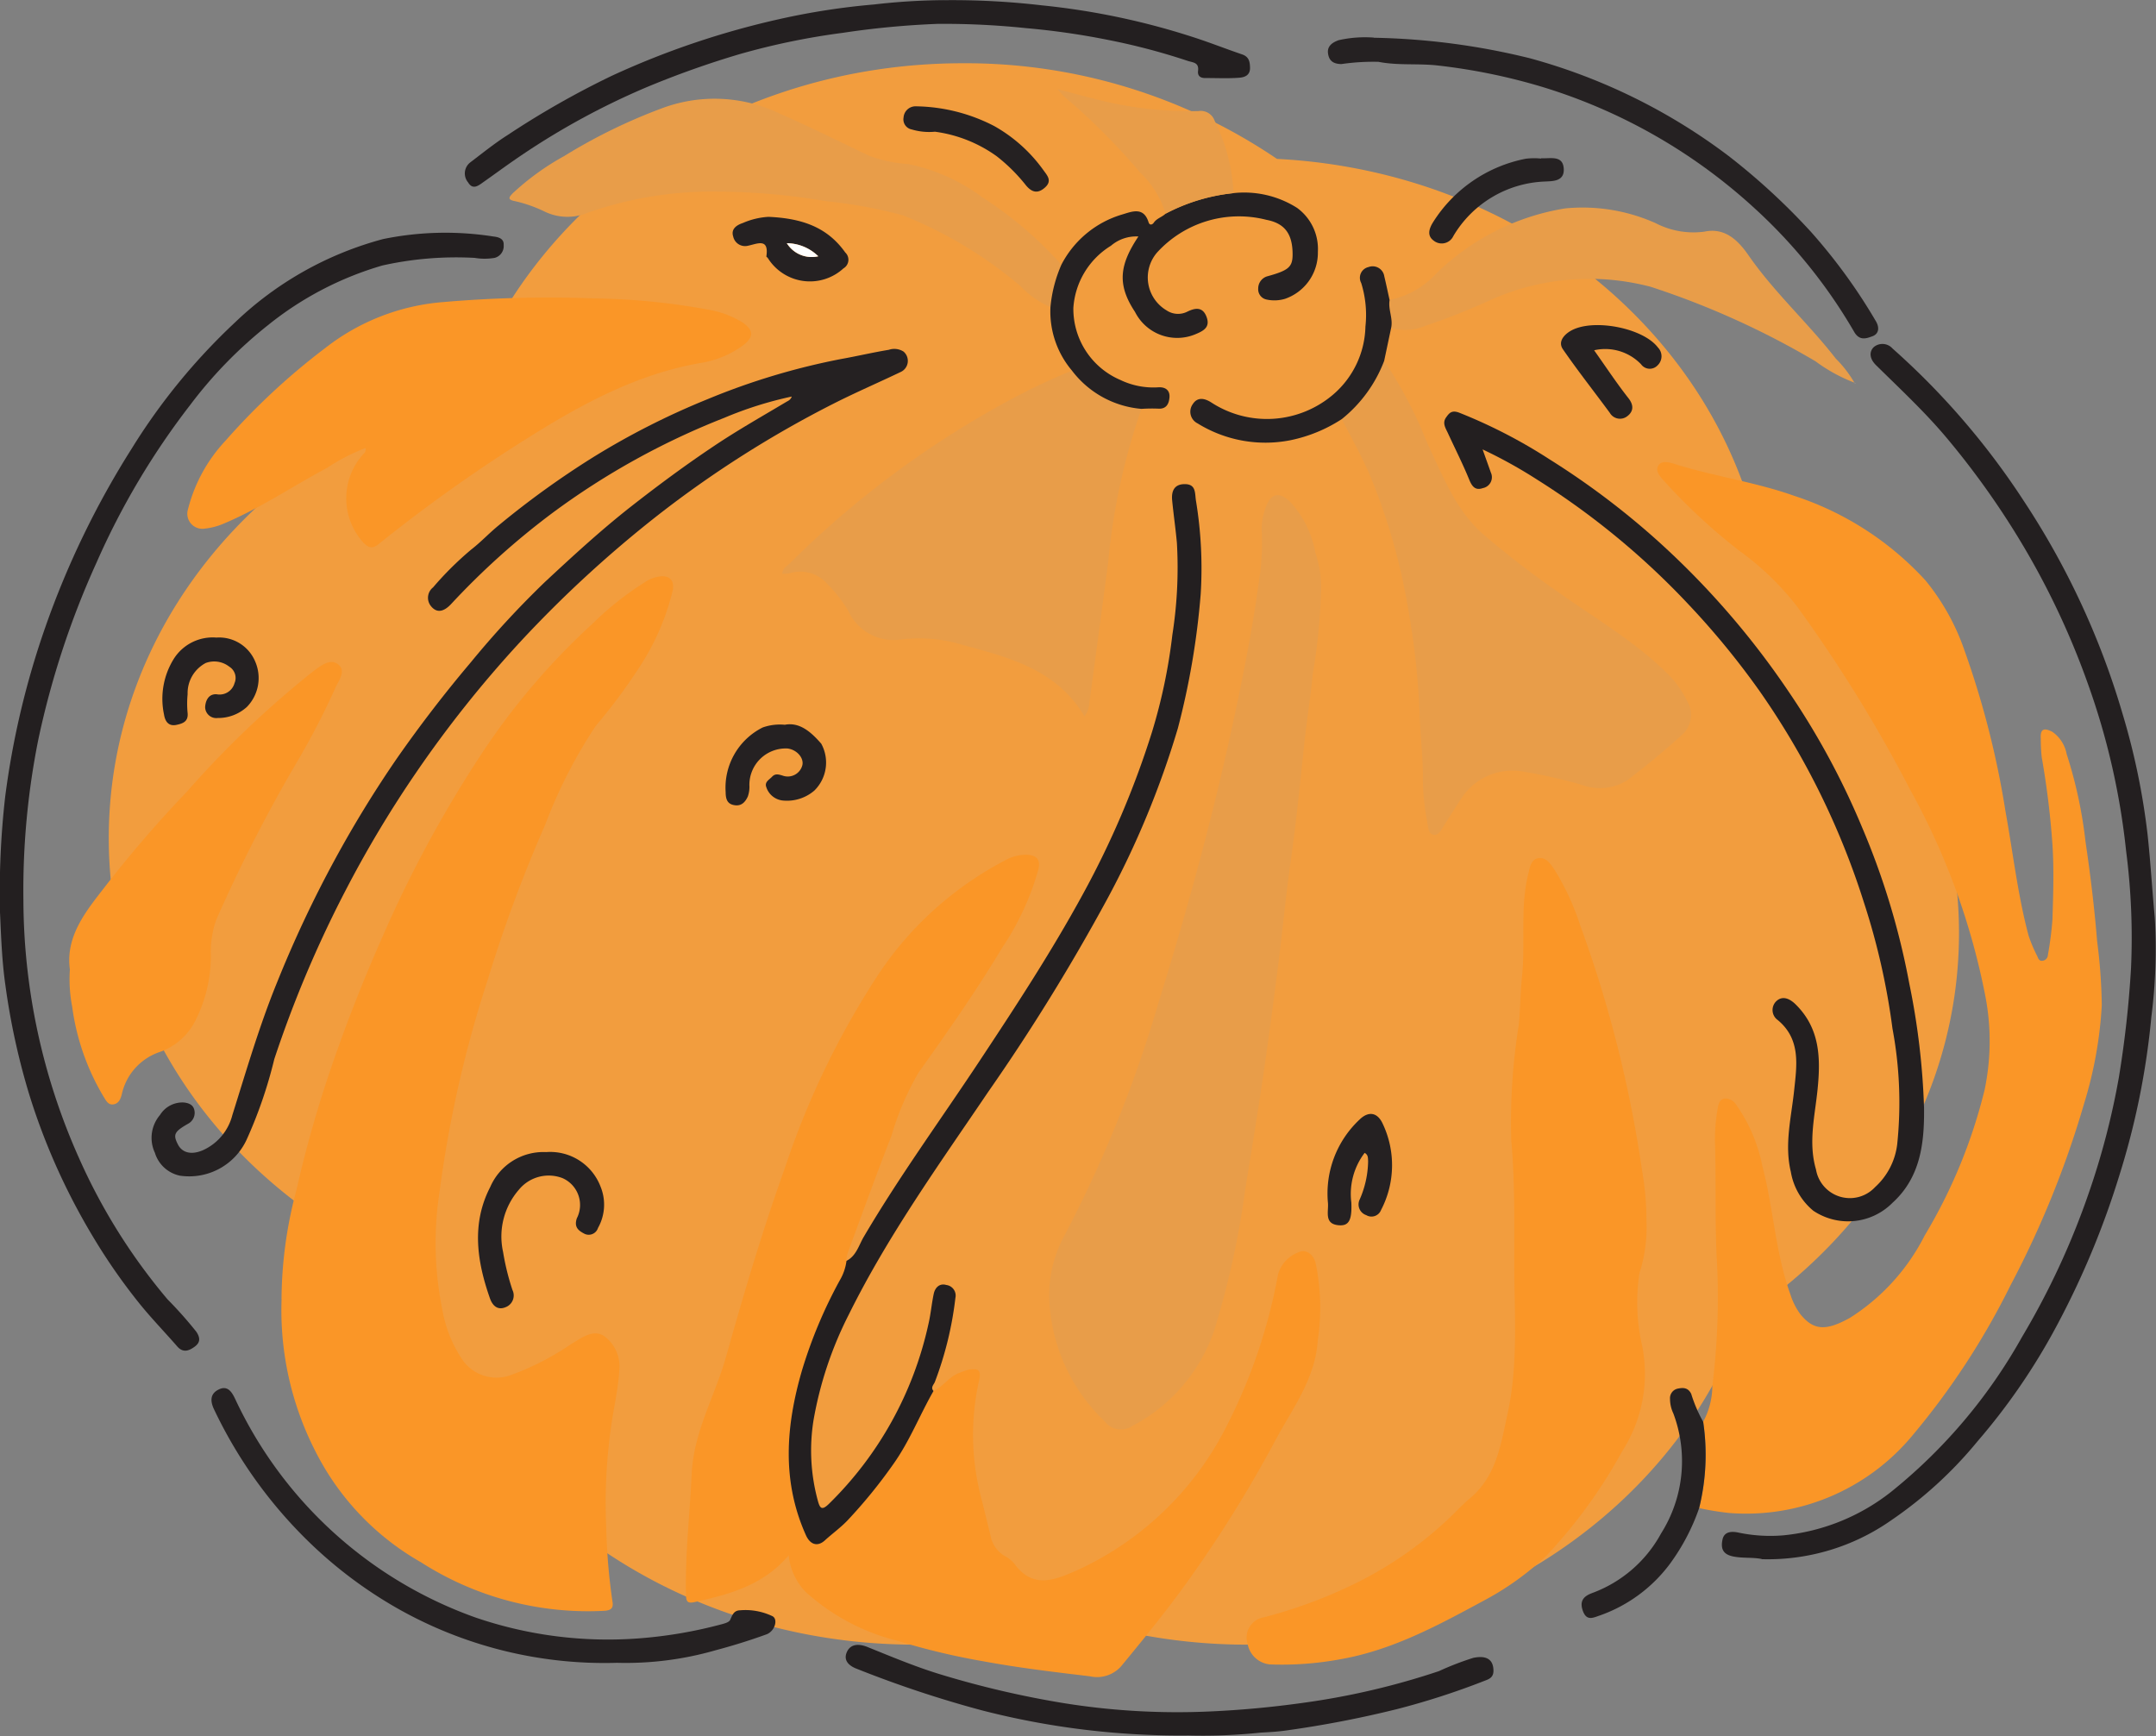 <svg xmlns="http://www.w3.org/2000/svg" xmlns:xlink="http://www.w3.org/1999/xlink" width="136.335" height="109.784" viewBox="0 0 136.335 109.784">
  <rect x="0" y="0" width="136.335" height="109.784" fill="#808080" stroke="none"/>
  <defs>
    <style>
      .cls-1 {
        fill: none;
      }

      .cls-2 {
        fill: #f29d3e;
      }

      .cls-3 {
        clip-path: url(#clip-path);
      }

      .cls-4 {
        fill: #fa9627;
      }

      .cls-5 {
        fill: #e89d49;
      }

      .cls-6 {
        fill: #252122;
      }

      .cls-7 {
        fill: #231f20;
      }

      .cls-8 {
        fill: #d1d3d4;
      }

      .cls-9 {
        fill: #fff;
      }
    </style>
    <clipPath id="clip-path">
      <rect id="長方形_4621" data-name="長方形 4621" class="cls-1" width="136.335" height="109.784"/>
    </clipPath>
  </defs>
  <g id="グループ_9071" data-name="グループ 9071" transform="translate(-445.122 -1663)">
    <path id="合体_1" data-name="合体 1" class="cls-2" d="M7434.5,75.449A35.977,35.977,0,0,1,7424,77c-15.954,0-29.264-10.291-32.334-23.97C7380.62,48.18,7373,37.9,7373,26c0-13.3,9.513-24.573,22.69-28.508C7400.065-14.416,7412.43-23,7427-23a35.043,35.043,0,0,1,19.872,6.048c15.729.8,28.519,11.617,30.774,25.548C7485.179,14.094,7490,22.535,7490,32c0,9.98-5.362,18.822-13.608,24.276C7472.093,68.3,7459.663,77,7445,77A35.976,35.976,0,0,1,7434.5,75.449Z" transform="translate(-6921 1690)"/>
    <g id="グループ_9070" data-name="グループ 9070" transform="translate(445.122 1663)">
      <g id="グループ_9063" data-name="グループ 9063" class="cls-3">
        <path id="パス_314" data-name="パス 314" class="cls-4" d="M119.149,289.72a27.12,27.12,0,0,1,.946-6.9,75.954,75.954,0,0,1,2.442-8.446c1.044-2.984,2.238-5.908,3.547-8.79a76.828,76.828,0,0,1,5.731-10.36,43.766,43.766,0,0,1,7.013-8.215,19.462,19.462,0,0,1,3.361-2.653,2.163,2.163,0,0,1,.961-.332c.575-.033.846.3.74.882a15.413,15.413,0,0,1-2.021,4.727,36.223,36.223,0,0,1-2.852,3.854,31.388,31.388,0,0,0-3.2,6.258,89.334,89.334,0,0,0-3.63,9.8,74.11,74.11,0,0,0-3.047,13.421,21.116,21.116,0,0,0,.186,7.468,8.083,8.083,0,0,0,1.231,3.084,2.612,2.612,0,0,0,3.089,1.017,16.988,16.988,0,0,0,3.824-1.966c.649-.379,1.355-.941,2.056-.518a2.381,2.381,0,0,1,.978,2.224c-.061,1.08-.309,2.149-.47,3.224a34.124,34.124,0,0,0-.352,6.676,38.309,38.309,0,0,0,.395,4.681c.067.389-.059.554-.509.585a19.586,19.586,0,0,1-11.611-3.075,16.724,16.724,0,0,1-6.679-7.04,19.56,19.56,0,0,1-2.125-9.6" transform="translate(-101.347 -207.581)"/>
        <path id="パス_315" data-name="パス 315" class="cls-4" d="M704.732,256.384a4.782,4.782,0,0,0,.579-2.25,45.251,45.251,0,0,0,.3-7.711c-.151-2.58-.05-5.159-.134-7.737a11.364,11.364,0,0,1,.165-2.064c.043-.289.115-.637.465-.679a.832.832,0,0,1,.728.416,10.118,10.118,0,0,1,1.637,3.843c.708,2.682.823,5.493,1.774,8.122a4.231,4.231,0,0,0,.626,1.251c.839,1.039,1.614,1.09,3.155.23a13.25,13.25,0,0,0,4.713-5.2,33.266,33.266,0,0,0,3.785-9.194,14.99,14.99,0,0,0,.061-5.888,44.305,44.305,0,0,0-4.744-13.067,90.2,90.2,0,0,0-7.215-11.684,17.787,17.787,0,0,0-3.643-3.491,37.257,37.257,0,0,1-4.611-4.261c-.28-.306-.736-.745-.457-1.129.259-.357.815-.131,1.246,0,2.421.736,4.941,1.091,7.333,1.944a19.417,19.417,0,0,1,8.3,5.352,14.361,14.361,0,0,1,2.469,4.444,56.3,56.3,0,0,1,2.592,10.195c.474,2.606.768,5.246,1.453,7.815a9.233,9.233,0,0,0,.544,1.289c.064.147.119.347.36.3a.38.38,0,0,0,.318-.363,21.886,21.886,0,0,0,.289-2.262c.047-1.566.1-3.139,0-4.7a53.286,53.286,0,0,0-.682-5.561,11.309,11.309,0,0,1-.057-1.186c-.042-.674.3-.622.735-.4a2.2,2.2,0,0,1,.9,1.4,28.326,28.326,0,0,1,1.193,5.536c.309,2.091.564,4.193.735,6.3a34.658,34.658,0,0,1,.295,4.054,25.928,25.928,0,0,1-1.12,6.221,61.083,61.083,0,0,1-4.653,11.49,47.367,47.367,0,0,1-6.258,9.561,13.653,13.653,0,0,1-11.542,4.832,18.088,18.088,0,0,1-1.891-.308,14.047,14.047,0,0,0,.257-5.47" transform="translate(-597.032 -166.479)"/>
        <path id="パス_316" data-name="パス 316" class="cls-4" d="M306.132,395.855c.638-.287,1.011-.959,1.7-1.171a3.32,3.32,0,0,1,.556-.188c.507-.059.8-.043.629.691a15.667,15.667,0,0,0,.167,7.547c.19.744.362,1.493.552,2.236a1.881,1.881,0,0,0,.891,1.31,1.919,1.919,0,0,1,.634.511c1.173,1.612,2.574,1,3.945.4a19.8,19.8,0,0,0,9.328-8.855,34.758,34.758,0,0,0,3.389-9.864,2.1,2.1,0,0,1,1.244-1.372c.475-.253.953.053,1.123.627a13.846,13.846,0,0,1,.141,4.933c-.156,2.443-1.618,4.321-2.694,6.341a80.029,80.029,0,0,1-5.284,8.543c-1.366,1.933-2.85,3.769-4.356,5.595a2.038,2.038,0,0,1-2.082.752c-2.243-.266-4.488-.533-6.711-.944a43.746,43.746,0,0,1-5.447-1.3,13.453,13.453,0,0,1-5.795-3.079,3.857,3.857,0,0,1-1.084-2.324c-1.61,1.9-3.759,2.47-5.955,2.957-.41.091-.528-.012-.538-.419-.065-2.575.241-5.13.359-7.694.124-2.678,1.477-4.926,2.171-7.4,1.125-4,2.306-7.989,3.709-11.905a52.564,52.564,0,0,1,5.967-12.339,21.675,21.675,0,0,1,7.967-7.146,2.67,2.67,0,0,1,1.419-.354c.6.04.826.324.692.917a17.1,17.1,0,0,1-2.286,4.95c-1.634,2.726-3.458,5.325-5.3,7.915a18.04,18.04,0,0,0-1.711,4c-.97,2.474-1.868,4.976-2.789,7.469a1.948,1.948,0,0,0-.057.434,3.237,3.237,0,0,1-.426,1.234,29.594,29.594,0,0,0-2.389,5.694c-1.017,3.491-1.3,6.98.249,10.419.266.592.729.76,1.2.328s1-.807,1.431-1.262a31.911,31.911,0,0,0,2.911-3.58c1.018-1.441,1.655-3.085,2.524-4.6" transform="translate(-247.104 -307.891)"/>
        <path id="パス_317" data-name="パス 317" class="cls-5" d="M461.539,216.089a36.785,36.785,0,0,1-.52,4.958c-.13,1.446-.375,2.882-.526,4.328-.261,2.5-.513,5.006-.866,7.5-.309,2.175-.511,4.365-.788,6.545-.3,2.326-.6,4.65-.945,6.97-.356,2.416-.749,4.826-1.141,7.237a54.791,54.791,0,0,1-1.982,8.964,10.732,10.732,0,0,1-5.182,5.986,1.272,1.272,0,0,1-1.709-.293,11.334,11.334,0,0,1-3.5-7.416,7.857,7.857,0,0,1,.923-4.307A79.654,79.654,0,0,0,451.3,241.7c1.826-5.876,3.444-11.808,4.732-17.83.614-2.869,1.188-5.744,1.578-8.649a15.065,15.065,0,0,0,.191-3.184,3.763,3.763,0,0,1,.266-1.6c.318-.862.852-.96,1.514-.325a6.341,6.341,0,0,1,1.605,3.218,6.941,6.941,0,0,1,.35,2.756" transform="translate(-378.013 -178.392)"/>
        <path id="パス_318" data-name="パス 318" class="cls-4" d="M553.384,386.37a9.512,9.512,0,0,1-.448,3.227,12.225,12.225,0,0,0,.172,4.579,9.055,9.055,0,0,1-1.257,6.667,32.388,32.388,0,0,1-4.763,6.578,17.939,17.939,0,0,1-3.879,2.812c-2.927,1.583-5.857,3.19-9.19,3.77a20.287,20.287,0,0,1-4.426.326,1.58,1.58,0,0,1-1.428-1.28,1.3,1.3,0,0,1,1.023-1.7,30.489,30.489,0,0,0,5.8-2.151,24.049,24.049,0,0,0,6.3-4.49c.306-.314.629-.632.951-.9,1.66-1.4,1.929-3.389,2.351-5.294.687-3.1.439-6.264.432-9.406-.006-2.629.049-5.271-.188-7.883a38.756,38.756,0,0,1,.475-7.351c.1-1.028.1-2.081.207-3.1.217-2.165-.139-4.362.406-6.5.1-.4.179-.852.619-.928.465-.08.755.327.99.674a15.849,15.849,0,0,1,1.658,3.566,77.434,77.434,0,0,1,3.918,15.542,18.043,18.043,0,0,1,.273,3.247" transform="translate(-449.267 -309.078)"/>
        <path id="パス_319" data-name="パス 319" class="cls-4" d="M90.659,135.494a12.528,12.528,0,0,0-2.415,1.247c-2.183,1.168-4.244,2.561-6.536,3.528a4.127,4.127,0,0,1-1.217.323.953.953,0,0,1-1.056-1.23,9.848,9.848,0,0,1,2.344-4.3,42.75,42.75,0,0,1,6.323-5.882,13.877,13.877,0,0,1,7.49-2.916,77.049,77.049,0,0,1,9.525-.23,42.7,42.7,0,0,1,7.156.7,6.081,6.081,0,0,1,2.215.812c.738.5.741.939.01,1.485a6.214,6.214,0,0,1-2.67,1.089c-4.229.743-7.858,2.8-11.409,5.056a99.174,99.174,0,0,0-8.939,6.4c-.378.3-.62.242-.943-.085a4.167,4.167,0,0,1-.029-5.6.39.39,0,0,0,.153-.4" transform="translate(-67.546 -107.164)"/>
        <path id="パス_320" data-name="パス 320" class="cls-5" d="M353.934,159.377a40.759,40.759,0,0,0-2.1,9.674q-.592,4.475-1.2,8.948a1.492,1.492,0,0,1-.3.821c-1.731-2.933-4.722-3.718-7.678-4.512a9.42,9.42,0,0,0-3.945-.349,3.132,3.132,0,0,1-3.3-1.786,8.7,8.7,0,0,0-1.315-1.7,2.267,2.267,0,0,0-2.42-.7,2,2,0,0,1-.457.028c.014-.348.29-.473.47-.648a60.232,60.232,0,0,1,14.222-10.5,39.655,39.655,0,0,1,3.635-1.7,6.16,6.16,0,0,0,4.394,2.421" transform="translate(-281.755 -133.519)"/>
        <path id="パス_321" data-name="パス 321" class="cls-5" d="M570.917,152.821a27.264,27.264,0,0,1,2.715,5.186c.981,2.05,1.777,4.225,3.551,5.784A59.461,59.461,0,0,0,582,167.5c2.4,1.7,4.967,3.181,7.04,5.313a6.474,6.474,0,0,1,1.036,1.523,1.7,1.7,0,0,1-.415,2.212c-1.077.98-2.209,1.9-3.365,2.789a3.257,3.257,0,0,1-2.835.311,31.6,31.6,0,0,0-3.746-.854,3.853,3.853,0,0,0-3.937,1.722c-.366.558-.723,1.123-1.079,1.688-.171.271-.33.654-.682.577-.3-.065-.328-.479-.369-.758a15.865,15.865,0,0,1-.29-2.641c.032-1.369-.15-2.72-.195-4.081a48.669,48.669,0,0,0-.748-6.9,38.591,38.591,0,0,0-2.386-8.308c-.519-1.229-1.188-2.393-1.789-3.587a8.663,8.663,0,0,0,2.68-3.682" transform="translate(-483.387 -130.001)"/>
        <path id="パス_322" data-name="パス 322" class="cls-4" d="M29.379,299.837c-.3-2.091.939-3.638,2.167-5.216a76.542,76.542,0,0,1,5.249-6.094,61.862,61.862,0,0,1,7.954-7.58c.465-.337,1.05-.839,1.569-.462.579.421.024,1.067-.168,1.53a48.465,48.465,0,0,1-2.3,4.463,96.681,96.681,0,0,0-5.216,10.163,6.061,6.061,0,0,0-.345,2.254,9.047,9.047,0,0,1-1.014,4.2,3.986,3.986,0,0,1-2.2,1.91,3.647,3.647,0,0,0-2.418,2.68c-.077.307-.2.59-.537.64s-.471-.268-.607-.475a14.97,14.97,0,0,1-1.995-5.708,9.157,9.157,0,0,1-.147-2.31" transform="translate(-24.955 -238.488)"/>
        <path id="パス_323" data-name="パス 323" class="cls-6" d="M104.675,150.8a23.724,23.724,0,0,0-4.266,1.347,47.143,47.143,0,0,0-10.843,6,47.736,47.736,0,0,0-6.436,5.785c-.519.544-.959.546-1.308.06A.836.836,0,0,1,82,162.867a20.578,20.578,0,0,1,2.407-2.388c.621-.479,1.147-1.052,1.752-1.543a55.733,55.733,0,0,1,5.9-4.26,47.969,47.969,0,0,1,7.293-3.708,43.594,43.594,0,0,1,8.478-2.548c1-.179,1.987-.412,2.987-.576a1.087,1.087,0,0,1,.933.111.773.773,0,0,1-.2,1.3c-1.41.674-2.848,1.294-4.24,2a68.194,68.194,0,0,0-11.07,7.029,74.792,74.792,0,0,0-8.771,8.074,72.759,72.759,0,0,0-6.511,8.176,71.064,71.064,0,0,0-4.558,7.626A72.53,72.53,0,0,0,71.959,192.7a28.653,28.653,0,0,1-1.753,5.1,4,4,0,0,1-4.219,2.266,2.1,2.1,0,0,1-1.577-1.445,2.225,2.225,0,0,1,.324-2.393,1.666,1.666,0,0,1,1.493-.789c.346.033.6.159.673.46a.78.78,0,0,1-.385.881c-.873.5-.978.678-.646,1.319.277.536.867.667,1.578.358a3.335,3.335,0,0,0,1.859-2.214c.885-2.815,1.707-5.648,2.825-8.386a74.114,74.114,0,0,1,3.687-7.829A71.73,71.73,0,0,1,79.7,173.7q2.2-3.155,4.685-6.093a58.95,58.95,0,0,1,4.695-5.088c1.774-1.65,3.558-3.294,5.476-4.795,1.7-1.329,3.427-2.607,5.213-3.8,1.48-.992,3.035-1.873,4.567-2.786.129-.077.26-.117.345-.333" transform="translate(-54.615 -125.723)"/>
        <path id="パス_324" data-name="パス 324" class="cls-5" d="M249.98,54.955a5.855,5.855,0,0,1-1.91-1.341,26.991,26.991,0,0,0-7.391-4.453,29.534,29.534,0,0,0-4.861-.9,41.87,41.87,0,0,0-6.853-.61,23.641,23.641,0,0,0-8.3,1.357A3.306,3.306,0,0,1,218,48.916a8.564,8.564,0,0,0-1.884-.663c-.481-.092-.389-.24-.135-.5a16.242,16.242,0,0,1,3.237-2.343,35.012,35.012,0,0,1,6.2-3.031,9.489,9.489,0,0,1,7.421.328c1.907.836,3.773,1.769,5.653,2.666a8.816,8.816,0,0,0,2.523.54,11.849,11.849,0,0,1,4.7,2.127,23.861,23.861,0,0,1,4.953,4.234,8.671,8.671,0,0,0-.692,2.682" transform="translate(-183.555 -35.534)"/>
        <path id="パス_325" data-name="パス 325" class="cls-7" d="M731.73,222.5c-.568-.118-1.178-.039-1.793-.158-.7-.137-.8-.529-.7-1.046.1-.55.594-.556,1.009-.469a9.794,9.794,0,0,0,2.865.173,13.052,13.052,0,0,0,6.815-2.766,33.532,33.532,0,0,0,8.254-9.772,48.8,48.8,0,0,0,4.238-9.147,47.5,47.5,0,0,0,1.887-7.26,66.251,66.251,0,0,0,.77-6.907,42.748,42.748,0,0,0-.31-7.423,45.288,45.288,0,0,0-2.412-10.559,49.67,49.67,0,0,0-4.623-9.606,51.71,51.71,0,0,0-4.243-5.873c-1.384-1.665-2.986-3.152-4.532-4.677-.41-.4-.458-.845-.142-1.151a.851.851,0,0,1,1.177.089,47.543,47.543,0,0,1,8.3,9.636,49.769,49.769,0,0,1,6.26,13.5,44.062,44.062,0,0,1,1.57,7.582c.192,1.755.291,3.514.457,5.266a33.681,33.681,0,0,1-.214,6.272,48.425,48.425,0,0,1-2.035,10.067,53.354,53.354,0,0,1-3.963,9.5,39.852,39.852,0,0,1-5,7.29,25.907,25.907,0,0,1-5.469,5,13.58,13.58,0,0,1-8.17,2.449" transform="translate(-620.32 -123.914)"/>
        <path id="パス_326" data-name="パス 326" class="cls-7" d="M0,141.606a53.839,53.839,0,0,1,.327-7.348,52.9,52.9,0,0,1,2.547-10.747A55.118,55.118,0,0,1,8.329,112.24a39,39,0,0,1,6.525-7.971,21.571,21.571,0,0,1,9.368-5.277,19.561,19.561,0,0,1,6.966-.165c.276.031.693.106.662.539a.771.771,0,0,1-.57.815,3.827,3.827,0,0,1-1.268,0,21.424,21.424,0,0,0-5.831.481,20.75,20.75,0,0,0-7.245,3.782,27.6,27.6,0,0,0-4.889,5.012,47.6,47.6,0,0,0-5.942,9.991,54.341,54.341,0,0,0-3.684,11.2,48.534,48.534,0,0,0-.941,10.15A40.2,40.2,0,0,0,4.994,157.1a37.163,37.163,0,0,0,5.6,8.939,25.367,25.367,0,0,1,1.816,2.043c.278.412.242.7-.1.95s-.722.418-1.1-.013c-.783-.9-1.618-1.76-2.369-2.687A37.215,37.215,0,0,1,5.8,161.945a40.9,40.9,0,0,1-3.953-8.866A44.352,44.352,0,0,1,.339,146.16c-.215-1.516-.27-3.033-.336-4.554" transform="translate(0 -83.874)"/>
        <path id="パス_327" data-name="パス 327" class="cls-7" d="M343.152,262.4c-.869,1.52-1.506,3.164-2.524,4.6a31.908,31.908,0,0,1-2.911,3.58c-.432.455-.96.832-1.431,1.262s-.936.264-1.2-.328c-1.547-3.439-1.265-6.928-.249-10.419a29.594,29.594,0,0,1,2.389-5.694,3.237,3.237,0,0,0,.426-1.234c.624-.317.784-1,1.093-1.521,2.241-3.808,4.843-7.378,7.279-11.056,2.291-3.459,4.562-6.922,6.552-10.567a56.592,56.592,0,0,0,4.392-10.289,34.725,34.725,0,0,0,1.291-6.157,27.381,27.381,0,0,0,.286-5.816c-.082-.9-.213-1.791-.3-2.688-.056-.584.133-1.031.812-1.023s.625.519.685.993a26.294,26.294,0,0,1,.308,5.963,48.8,48.8,0,0,1-1.443,8.481,56.806,56.806,0,0,1-4.47,10.806,127.506,127.506,0,0,1-7.518,12.18c-3.11,4.594-6.357,9.105-8.826,14.1a23.61,23.61,0,0,0-2.221,6.643,12.056,12.056,0,0,0,.274,5.139c.132.483.261.6.695.179a22.683,22.683,0,0,0,6.286-11.341c.153-.64.205-1.3.343-1.947.086-.4.379-.678.791-.554a.676.676,0,0,1,.578.819,22.033,22.033,0,0,1-1.3,5.316c-.06.155-.288.349-.086.567" transform="translate(-284.124 -174.436)"/>
        <path id="パス_328" data-name="パス 328" class="cls-7" d="M614.023,176.695c.219.614.372,1.036.521,1.46a.7.7,0,0,1-.5.983c-.469.165-.681-.078-.863-.523-.408-1-.9-1.969-1.352-2.952-.146-.316-.37-.633-.116-.991.2-.284.359-.48.834-.3a32.659,32.659,0,0,1,5.7,2.943,49.644,49.644,0,0,1,6.965,5.266,51.9,51.9,0,0,1,8.143,9.4,48.193,48.193,0,0,1,4.668,8.62,47.3,47.3,0,0,1,2.978,9.852,46.154,46.154,0,0,1,.937,7.89c.022,2.174-.206,4.372-2,5.995a3.949,3.949,0,0,1-5,.5,4.059,4.059,0,0,1-1.424-2.462c-.417-1.732.03-3.439.21-5.16.164-1.562.437-3.217-1.037-4.438a.776.776,0,0,1-.085-1.2c.374-.346.82-.179,1.211.205,1.547,1.522,1.591,3.393,1.392,5.374-.168,1.683-.6,3.364-.1,5.073a2.173,2.173,0,0,0,3.73,1.118,4.355,4.355,0,0,0,1.406-2.725,25.4,25.4,0,0,0-.3-7.306,43.962,43.962,0,0,0-1.8-7.958,49.11,49.11,0,0,0-6.614-13.4,50.339,50.339,0,0,0-4.455-5.434,48.676,48.676,0,0,0-9.613-7.929,30.141,30.141,0,0,0-3.429-1.9" transform="translate(-520.27 -148.274)"/>
        <path id="パス_329" data-name="パス 329" class="cls-5" d="M588.376,93.612a5.427,5.427,0,0,0,2.922-1.64,15.088,15.088,0,0,1,8.162-4.142,11.3,11.3,0,0,1,5.741.935,5.2,5.2,0,0,0,3.081.533c1.32-.278,2.153.587,2.786,1.5,1.635,2.354,3.767,4.275,5.515,6.524a7.4,7.4,0,0,1,1.177,1.524l0,0a10.278,10.278,0,0,1-2.451-1.345,52.378,52.378,0,0,0-10.424-4.714,15.25,15.25,0,0,0-10.1.82,42.616,42.616,0,0,1-4.215,1.667,3.207,3.207,0,0,1-2.1.122c.139-.6-.2-1.18-.092-1.782" transform="translate(-500.499 -74.65)"/>
        <path id="パス_330" data-name="パス 330" class="cls-7" d="M227.162.012a48.713,48.713,0,0,1,6.2.325,45.919,45.919,0,0,1,9.754,2.069c.979.322,1.938.7,2.914,1.032.44.15.5.459.506.863,0,.485-.373.589-.68.614-.717.056-1.441.016-2.162.02-.309,0-.482-.147-.445-.452.066-.546-.307-.519-.675-.64a40.75,40.75,0,0,0-4.949-1.306,47.247,47.247,0,0,0-5.255-.758,49.951,49.951,0,0,0-5.6-.269,53.94,53.94,0,0,0-5.979.565,44.92,44.92,0,0,0-6.516,1.344,58.39,58.39,0,0,0-5.906,2.1,46.7,46.7,0,0,0-8.4,4.637c-.636.44-1.259.9-1.891,1.344-.32.226-.682.542-.986.036a.881.881,0,0,1,.142-1.272c.772-.585,1.53-1.2,2.345-1.717a55.184,55.184,0,0,1,6.59-3.75,52.7,52.7,0,0,1,10.624-3.593,44.655,44.655,0,0,1,5.966-.921,40.681,40.681,0,0,1,4.4-.274" transform="translate(-167.49 0)"/>
        <path id="パス_331" data-name="パス 331" class="cls-6" d="M444.841,88.975a8.672,8.672,0,0,1,.692-2.682,6.353,6.353,0,0,1,3.831-3.172c.6-.175,1.366-.528,1.681.485.068.22.246.156.33.031.189-.28.523-.352.748-.572a11.741,11.741,0,0,1,4.3-1.3,6.243,6.243,0,0,1,4.013.934,3.211,3.211,0,0,1,1.316,2.779,3.082,3.082,0,0,1-2.083,2.974,2.345,2.345,0,0,1-1.172.041.66.66,0,0,1-.518-.688.8.8,0,0,1,.554-.773c1.362-.373,1.619-.588,1.621-1.382,0-1.251-.45-1.966-1.649-2.193a7,7,0,0,0-6.919,2.062,2.416,2.416,0,0,0,.6,3.663,1.3,1.3,0,0,0,1.314.078c.479-.233.96-.325,1.207.318.235.611-.1.864-.638,1.086a2.986,2.986,0,0,1-3.881-1.387c-1.164-1.751-.963-3,.215-4.769a2.455,2.455,0,0,0-1.735.585,5,5,0,0,0-2.378,3.937,4.89,4.89,0,0,0,2.971,4.55,4.825,4.825,0,0,0,2.4.466c.44-.028.743.178.707.635-.032.4-.192.758-.731.713a10.208,10.208,0,0,0-1.042.015,6.159,6.159,0,0,1-4.394-2.421,5.785,5.785,0,0,1-1.36-4.016" transform="translate(-378.416 -69.554)"/>
        <path id="パス_332" data-name="パス 332" class="cls-6" d="M115.233,605.222a26.554,26.554,0,0,1-13.958-3.485,27.625,27.625,0,0,1-5.513-4.152,28.991,28.991,0,0,1-6-8.374c-.291-.6-.219-1.037.313-1.285s.8.152,1.019.62a26.632,26.632,0,0,0,15.182,13.807,25.85,25.85,0,0,0,10.348,1.323,28.4,28.4,0,0,0,5.217-.89c.2-.051.481-.13.548-.276.139-.3.227-.6.629-.609a3.955,3.955,0,0,1,2.055.376c.36.2.143.953-.39,1.147-1.057.384-2.137.718-3.224,1.007a20.53,20.53,0,0,1-6.231.791" transform="translate(-76.219 -500.073)"/>
        <path id="パス_333" data-name="パス 333" class="cls-7" d="M379.7,702.315a50.3,50.3,0,0,1-12.947-1.585,70.749,70.749,0,0,1-7.92-2.63c-.478-.179-.868-.516-.631-1.056.251-.572.837-.511,1.3-.325,1.581.639,3.154,1.3,4.789,1.785a60.134,60.134,0,0,0,7.457,1.739,45.285,45.285,0,0,0,9.411.554q2.919-.13,5.833-.537a47.147,47.147,0,0,0,8.651-2.013,18.442,18.442,0,0,1,2.171-.839c.845-.176,1.275.108,1.277.818,0,.448-.315.536-.587.642a47.7,47.7,0,0,1-5.546,1.789A67.39,67.39,0,0,1,385.98,702c-.53.076-1.075.106-1.606.135a35.213,35.213,0,0,1-4.677.176" transform="translate(-304.652 -592.572)"/>
        <path id="パス_334" data-name="パス 334" class="cls-6" d="M565.276,15.984a44.356,44.356,0,0,1,9.868,1.3,36.913,36.913,0,0,1,12.563,6.183,41.606,41.606,0,0,1,5.206,4.8,35.241,35.241,0,0,1,4.079,5.609c.247.391.243.825-.206.987-.356.129-.8.307-1.137-.263a32.914,32.914,0,0,0-6.308-7.832,34.865,34.865,0,0,0-13.4-7.668,37.577,37.577,0,0,0-6.639-1.362c-1.249-.14-2.5.013-3.745-.231a13.911,13.911,0,0,0-2.347.142c-.54-.009-.788-.234-.844-.691s.294-.687.683-.822a7.591,7.591,0,0,1,2.224-.161" transform="translate(-478.39 -13.597)"/>
        <path id="パス_335" data-name="パス 335" class="cls-5" d="M458.978,44.288a11.741,11.741,0,0,0-4.3,1.3,5.909,5.909,0,0,0-1.62-2.614,40.183,40.183,0,0,0-4.781-4.786c-.109-.092-.193-.212-.434-.481.946.251,1.691.459,2.44.646a23.818,23.818,0,0,0,6.469.744.935.935,0,0,1,1.034.624,11.4,11.4,0,0,1,1.188,4.57" transform="translate(-380.974 -32.074)"/>
        <path id="パス_336" data-name="パス 336" class="cls-6" d="M516.7,114.973c-.112.6.231,1.179.092,1.782l-.439,2.076a8.663,8.663,0,0,1-2.68,3.682,9.381,9.381,0,0,1-3.258,1.338,8.154,8.154,0,0,1-5.866-1.07.822.822,0,0,1-.3-1.213c.3-.471.755-.375,1.172-.107a6.45,6.45,0,0,0,7.718-.51,5.832,5.832,0,0,0,2.029-4.288,6.79,6.79,0,0,0-.267-2.757.694.694,0,0,1,.461-1.007.744.744,0,0,1,1,.592c.119.492.221.987.331,1.481" transform="translate(-428.825 -96.011)"/>
        <path id="パス_337" data-name="パス 337" class="cls-6" d="M206.713,487.868a3.406,3.406,0,0,1,3.44,2.179,3.006,3.006,0,0,1-.16,2.619.614.614,0,0,1-.9.343c-.382-.2-.61-.434-.439-.951a1.851,1.851,0,0,0-.909-2.545,2.432,2.432,0,0,0-2.753.733,4.507,4.507,0,0,0-1,3.94,15.464,15.464,0,0,0,.591,2.4.793.793,0,0,1-.436,1.091c-.507.209-.823-.1-.985-.557-.827-2.348-1.179-4.726.015-7.039a3.668,3.668,0,0,1,3.539-2.213" transform="translate(-172.179 -415.015)"/>
        <path id="パス_338" data-name="パス 338" class="cls-6" d="M677.474,589.95a14.047,14.047,0,0,1-.257,5.47,13.256,13.256,0,0,1-1.834,3.5,9.43,9.43,0,0,1-4.428,3.275c-.422.137-.865.406-1.106-.335-.216-.663.173-.915.608-1.079a8.164,8.164,0,0,0,4.356-3.769,8.561,8.561,0,0,0,.774-7.59,2.153,2.153,0,0,1-.209-.916.617.617,0,0,1,.485-.65c.32-.064.642-.091.854.327a9,9,0,0,0,.757,1.767" transform="translate(-569.774 -500.045)"/>
        <path id="パス_339" data-name="パス 339" class="cls-6" d="M72.286,269.992a2.469,2.469,0,0,1,2.45,1.533,2.615,2.615,0,0,1-.533,2.853,2.694,2.694,0,0,1-1.845.7.705.705,0,0,1-.795-.681c.013-.317.158-.859.732-.819a.98.98,0,0,0,1.125-.7.836.836,0,0,0-.33-1.045A1.543,1.543,0,0,0,71.6,271.6a2.153,2.153,0,0,0-1.145,1.974,6.141,6.141,0,0,0,0,1.191c.052.544-.312.665-.706.748-.518.109-.72-.243-.786-.654a4.777,4.777,0,0,1,.628-3.537,2.908,2.908,0,0,1,2.7-1.328" transform="translate(-58.591 -229.675)"/>
        <path id="パス_340" data-name="パス 340" class="cls-6" d="M311.052,306.751c.937-.181,1.661.456,2.306,1.2a2.486,2.486,0,0,1-.436,2.959,2.653,2.653,0,0,1-2.03.628,1.23,1.23,0,0,1-1.009-.837c-.129-.335.185-.473.361-.663.2-.216.418-.15.67-.072a.953.953,0,0,0,1.249-.665c.1-.461-.358-.979-.939-1.05a2.3,2.3,0,0,0-2.412,2.323,1.852,1.852,0,0,1-.1.715c-.2.432-.477.636-.92.532-.4-.093-.478-.412-.481-.8a4.254,4.254,0,0,1,2.345-4.1,3.252,3.252,0,0,1,1.394-.17" transform="translate(-261.424 -260.92)"/>
        <path id="パス_341" data-name="パス 341" class="cls-6" d="M564.521,474.177a4.3,4.3,0,0,0-.841,3.144c.047,1.1-.151,1.481-.778,1.435-.953-.069-.658-.844-.7-1.4a6.4,6.4,0,0,1,1.982-5.269c.56-.558,1.132-.489,1.469.225a6.115,6.115,0,0,1-.094,5.478.648.648,0,0,1-.937.324.713.713,0,0,1-.432-.948,6.2,6.2,0,0,0,.551-2.457c-.013-.2.015-.4-.215-.528" transform="translate(-478.228 -401.275)"/>
        <path id="パス_342" data-name="パス 342" class="cls-6" d="M312.525,91.788c2.143.094,3.727.666,4.853,2.252a.632.632,0,0,1-.113,1.007,3.138,3.138,0,0,1-4.781-.652c-.025-.04-.1-.077-.093-.107.174-1.183-.577-.794-1.154-.675a.767.767,0,0,1-.944-.58c-.16-.488.237-.731.609-.855a4.736,4.736,0,0,1,1.622-.39m1.157,1.667a1.851,1.851,0,0,0,1.987.827,2.887,2.887,0,0,0-1.987-.827" transform="translate(-263.929 -78.076)"/>
        <path id="パス_343" data-name="パス 343" class="cls-6" d="M663.171,139.275c.745,1.05,1.416,2.071,2.169,3.027.37.469.3.863-.076,1.143a.743.743,0,0,1-1.1-.213c-.988-1.342-2.021-2.651-2.967-4.022-.321-.466.051-.9.473-1.153,1.378-.82,4.591-.214,5.538,1.045a.789.789,0,0,1-.029,1.129.674.674,0,0,1-1.039-.071,3.145,3.145,0,0,0-2.973-.885" transform="translate(-562.366 -117.124)"/>
        <path id="パス_344" data-name="パス 344" class="cls-6" d="M384.575,46.62a3.851,3.851,0,0,1-1.465-.143.647.647,0,0,1-.518-.754.759.759,0,0,1,.793-.709,11.07,11.07,0,0,1,4.942,1.249,9.615,9.615,0,0,1,3.1,2.777c.242.34.586.681.107,1.109-.453.406-.824.308-1.191-.124a10.9,10.9,0,0,0-1.863-1.855,8.636,8.636,0,0,0-3.9-1.55" transform="translate(-325.455 -38.291)"/>
        <path id="パス_345" data-name="パス 345" class="cls-6" d="M612.337,66.972c.075,0,.149,0,.223,0,.539-.009,1.178-.117,1.214.68s-.72.761-1.169.789a7.035,7.035,0,0,0-5.811,3.445.813.813,0,0,1-1.252.289c-.422-.311-.291-.748-.032-1.162A8.949,8.949,0,0,1,611.373,67a4.386,4.386,0,0,1,.964-.01v-.014" transform="translate(-514.889 -56.963)"/>
        <path id="パス_346" data-name="パス 346" class="cls-8" d="M785.283,162.013a.206.206,0,0,1,.05.025c.008.007.006.025.009.038l-.057-.066,0,0" transform="translate(-668.023 -137.818)"/>
        <path id="パス_347" data-name="パス 347" class="cls-9" d="M333.2,102.962a2.887,2.887,0,0,1,1.987.827,1.851,1.851,0,0,1-1.987-.827" transform="translate(-283.442 -87.583)"/>
      </g>
    </g>
  </g>
</svg>
